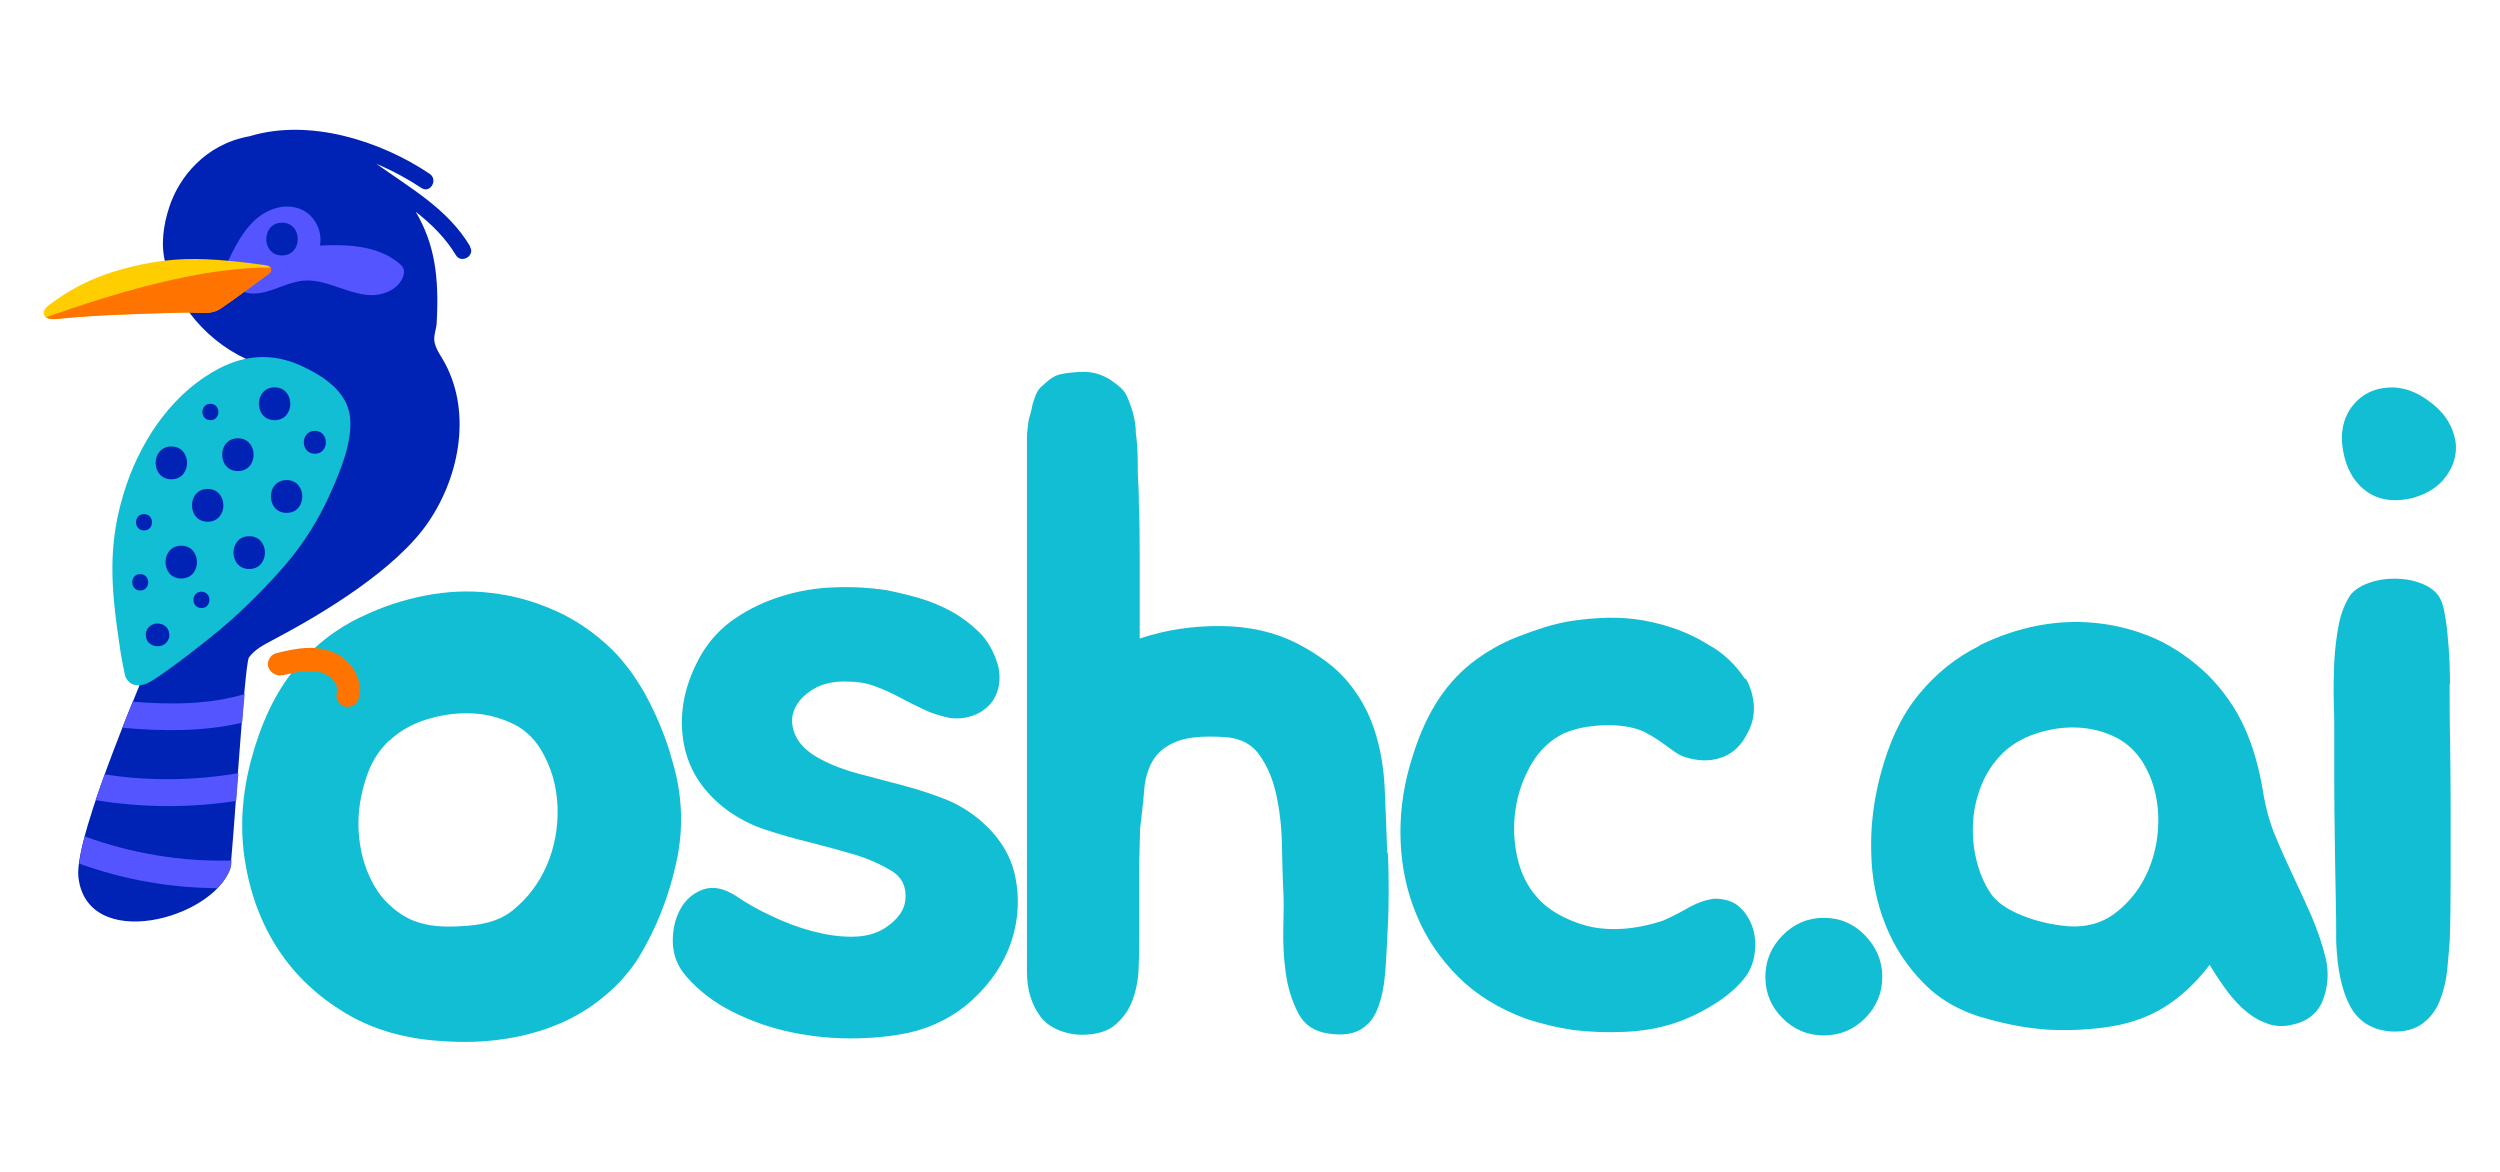 <?xml version="1.0" encoding="UTF-8"?>
<svg xmlns="http://www.w3.org/2000/svg" version="1.1" viewBox="0 0 1920 900">
  <defs>
    <style>
      .cls-1 {
        fill: #ffce00;
      }

      .cls-2 {
        fill: #0023b5;
      }

      .cls-3 {
        fill: #55f;
      }

      .cls-4 {
        fill: #12bed4;
      }

      .cls-5 {
        fill: #ff7300;
      }
    </style>
  </defs>
  <!-- Generator: Adobe Illustrator 28.6.0, SVG Export Plug-In . SVG Version: 1.2.0 Build 709)  -->
  <g>
    <g id="Capa_1">
      <g id="Capa_1-2" data-name="Capa_1">
        <g>
          <g>
            <path class="cls-4" d="M277.6,473.7c15.6-7.6,31.9-13,48.9-16.3s33.9-4.1,50.8-2c16.9,1.9,33.2,6.5,48.9,13.5,15.9,7,30.4,17,43.7,29.8,10.9,10.9,20.4,24.1,28.3,39.5s13.9,30.4,17.8,45c8,26.1,9.3,52.2,3.5,78.7-5.7,26.5-15.4,51.1-29.1,73.7-6.7,10.4-14.8,19.8-24.5,28-9.6,8.3-20,15-30.9,20.2-14.3,6.7-29.6,11.3-46.1,13.9-16.5,2.6-32.6,3.1-48.4,1.9-28.3-1.5-53.4-8.5-74.8-21.3-21.5-12.8-38.9-29.1-51.9-48.9-13-19.8-21.5-42.4-25.6-67.8-4.1-25.4-2.4-51.1,4.6-77.8,7.6-28.3,18.5-51.5,33-69.3,14.5-17.8,31.7-31.3,51.5-40.8h.2ZM298.9,568.7c-7,6.7-12.6,14.8-16.3,24.8s-6.1,20.2-7,30.9,0,21.3,2.4,31.9c2.6,10.6,6.7,20.2,12.4,28.7,4.8,7,14.8,17.2,27,22,12.2,4.8,23.9,5,36.9,4.3,14.3-.7,28.3-3.1,39.8-12.4,11.3-9.3,20-20.7,25.9-34.5,5.9-13.7,8.7-28.7,8.2-44.6-.6-16.1-4.8-30.8-12.8-44.1-5.7-9.4-13.5-16.5-23.7-20.9-10.2-4.4-20.7-6.9-31.9-7-11.1-.2-22,1.5-33,5-10.9,3.5-20.2,8.9-27.6,15.9h-.4Z"/>
            <path class="cls-4" d="M686.1,669.7c-9.1-5.7-19.1-10.2-30.2-13.5s-22.4-6.3-34.1-9.3c-11.7-2.8-22.8-6.1-33.7-9.6-10.9-3.5-20.7-8.7-29.8-15.2-19.5-14.6-30.6-32.8-33.7-54.3-3.1-21.5,1.5-43.2,13.9-65,6.7-11.3,15.4-20.7,26.3-28,10.9-7.4,22.8-13,35.8-17s26.3-6.3,40.2-6.7c13.7-.6,26.7.2,39.1,2,8,1.5,16.5,3.5,25.6,6.1,8.9,2.6,17.4,6.1,25.2,10.4,7.8,4.3,14.8,9.6,21.3,15.9,6.5,6.5,10.9,14.3,13.9,23.7,1.9,6.1,2.2,12,1.1,17.8s-3.5,10.4-7,14.3c-3.5,3.7-8,6.7-13.5,8.5-5.4,1.9-11.3,2.4-17.4,1.5-7-1.5-13.7-3.5-19.8-6.5-6.1-2.8-12.2-5.9-18.5-9.3-6.1-3.3-12.4-6.1-18.9-8.5-6.5-2.4-13.2-3.5-20.2-3.5-10.9-.6-19.8,1.5-27,5.7-7,4.3-12,9.4-14.6,15.6-2.6,6.1-2.4,12.8.7,19.8,3.1,7,9.6,13.3,19.5,18.5,9.1,4.8,18.9,8.5,29.8,11.3s21.7,5.7,32.2,8.5c10.6,2.8,21.1,6.1,31.3,10,10.2,3.7,19.3,9.1,27.4,15.6,15.6,12.8,25.2,27.6,28.7,44.6,3.5,17,2.4,33.9-3.1,50.4-5.7,16.5-15.6,31.3-29.5,44.1-13.9,12.8-30.4,21.3-49.3,25.6-13.7,2.8-28.5,4.3-44.5,4.3s-31.5-1.7-46.9-5-30-8.5-44.1-15.6c-13.9-7-25.8-16.1-35.2-27-6.7-7.6-10-16.1-10.4-25.9-.2-9.6,1.7-18.2,5.7-25.6s9.8-12.4,17.4-15.2,16.1-1.1,25.6,5c7.6,5.2,16.5,10.4,27,15.2,10.4,5,20.7,8.9,31.3,11.7,10.4,2.8,20.4,4.3,30.2,4.3s18.2-2,25.2-6.3c10.4-6.7,15.9-14.3,16.3-23.2.6-8.7-2.6-15.6-9.3-20.2h0Z"/>
            <path class="cls-4" d="M1065.8,654.7c.6,9.4.7,19.3.7,29.5s-.2,19.5-.7,28c-.6,12.8-1.1,24.5-2,35.2-.9,10.6-2.8,19.6-5.7,27-2.8,7.4-7.2,12.8-13.2,16.3-5.9,3.5-14.1,4.6-24.5,3.1-10.9-1.5-18.7-6.7-23.3-15.6-4.8-9.1-8-19.3-9.6-30.9-1.7-11.7-2.2-23.3-1.9-35.2s.4-21.1,0-27.6c-.6-10.4-.7-22.4-1.1-35.8-.2-13.5-1.7-26.3-4.3-38.3-2.6-12-7-22.4-13.2-30.9-6.1-8.5-15.4-13-27.6-13.5-15.6-.9-27.6.2-35.8,3.5-8.3,3.3-14.3,8.2-18.2,14.6-3.7,6.3-6.1,14.1-6.7,23.2-.7,9.1-1.9,18.7-3.1,29.1l-.7,27.6v51.9c0,8.5,0,17.4-.4,26.7-.2,9.3-1.9,17.6-4.6,25.2s-7.2,13.9-13.2,19.1-14.6,7.8-25.9,7.8-24.8-4.6-31.7-13.9c-6.9-9.3-10.4-20.7-10.4-34.5v-408.1c0-2.8,0-5.6.4-8.2.2-2.6.6-5.4,1.1-8.2.9-2.8,1.7-5.6,2.2-8.2.4-2.6,1.1-5,2-7.4,1.5-4.8,3.7-8.3,7-10.6,2.4-2.4,4.8-4.3,7-5.7,2.4-1.5,5-2.4,7.8-2.8,2.4-.6,5-.7,7.8-1.1,2.8-.2,5.7-.4,8.5-.4,7,0,13.9,2,20.6,6.3,2.8,1.9,5.4,3.9,7.8,6.1,2.4,2,4.3,5.2,5.7,8.9,3.7,9.1,5.7,17.6,5.7,25.6.4,2.4.7,5.7,1.1,10.4.2,4.4.4,9.1.4,13.9s0,9.3.4,13.9c.2,4.4.4,8,.4,10.4v3.5c.6,15.2.7,30.6.7,46.1v59.7c19.8-6.7,40.8-9.8,62.4-9.6,21.7.2,41.1,4.6,58.2,13.2,17.4,9.1,30.9,19.1,40,30.6,9.3,11.3,15.9,23.9,20.2,37.6,4.3,13.7,6.7,28.3,7.4,44.1.7,15.6,1.3,31.9,1.9,48.9l.2-.4Z"/>
            <path class="cls-4" d="M1340.9,521.3c3.7,6.7,5.7,13.7,6.1,21.3.2,7.6-1.5,14.6-5.4,21.3-4.3,8.5-10.4,14.3-18.2,17.4-7.8,3.1-16.5,3.5-25.9,1.1-4.3-.9-8-2.6-11.3-5s-6.7-4.8-10.4-7.4c-3.5-2.6-7.6-5-12-7.4-4.4-2.4-10.4-4.1-17.4-5-7-.9-14.8-.9-23.2,0s-15.7,2.8-22.4,5.7c-10.4,5.2-18.7,13.2-24.8,23.7-6.1,10.6-10.2,22-12,34.1-1.9,12-1.5,24.3,1.1,36.5,2.6,12.2,7.6,22.8,15.2,31.3,5.7,6.7,13.2,12,22.4,16.3,9.3,4.3,18.2,6.9,26.7,7.8,8,.9,16.1.7,24.1-.4,8-1.1,15.9-3,23.3-5.4,5.7-2.4,12-5.6,19.1-9.6,7-4.1,13.9-6.5,20.6-7.4,8.5,0,15.2,2.2,19.8,6.7,4.8,4.4,8,10,10,16.3,1.9,6.5,2.2,13.2,1.1,20.2-1.1,7-3.9,13.3-8.2,18.5-5.7,7-13.7,13.9-24.1,20.2s-20.4,10.9-29.8,13.9c-11.3,3.7-24.1,5.9-38,6.5s-27,0-39.5-1.5c-5.7-.9-11.7-2-17.8-3.5-6.1-1.5-12-3.1-17.8-5-20.7-7.6-38.2-18.3-52.2-32.2-13.9-13.9-24.6-29.6-31.9-47.2-7.4-17.4-11.5-36.1-12.4-56.1-.9-19.8,1.5-39.5,7-58.9,5.2-18.5,11.7-34.1,19.5-46.9,7.8-12.8,17-23.3,27.6-31.7,10.6-8.3,23-15.6,36.1-20.6,13.3-5,27.2-10.2,43.7-12.4,16.7-2.2,34.1-3.3,52.6,0s35,9.4,49.6,18.5c11.3,6.1,20.7,15,28.3,26.3h.6Z"/>
            <path class="cls-4" d="M1445.6,750.3c0,12.2-4.4,22.8-13.2,31.7-8.7,8.7-19.3,13.2-31.7,13.2s-22.8-4.4-31.7-13.2c-8.7-8.7-13.2-19.3-13.2-31.7s4.4-23,13.2-31.9c8.7-8.9,19.3-13.5,31.7-13.5s22.8,4.4,31.7,13.5c8.7,9.1,13.2,19.6,13.2,31.9Z"/>
            <path class="cls-4" d="M1519.9,495.8c14.3-7,29.1-12.2,44.6-15.2,15.6-3.1,31.1-3.7,46.5-2,15.4,1.7,30.2,5.7,44.5,12,14.3,6.5,27.4,15.6,39.8,27.4,12.2,12.2,21.7,25.8,28.3,40.4,6.7,14.6,11.3,30.9,14.3,48.9,1.9,12.2,5,23.7,9.3,34.1,4.3,10.4,8.9,20.7,13.9,31.3,5,10.4,9.6,20.7,14.3,31.3,4.4,10.4,8.2,21.3,10.9,32.6,2.4,10.9,1.5,21.5-2.4,31.7-4.1,10.2-12.2,16.5-24.5,18.9-7,1.5-13.9.9-20.2-1.9-6.5-2.6-12.2-6.5-17.4-11.3-5.2-5-9.8-10.4-13.9-16.3s-7.8-11.5-10.9-16.7c-10.9,14.3-22.8,25.2-35.6,33-12.8,7.8-28.2,13-46.1,15.2-15.2,1.9-29.6,2.4-43.4,1.5s-28.3-3.5-44.1-7.8c-20.4-5.2-37.1-14.3-50-27.4-13-13-23-28.2-29.8-45.4-6.9-17.2-10.6-35.9-10.9-55.8-.6-19.8,1.9-39.5,7-58.9,6.7-25.6,16.5-46.3,29.8-62.4,13.3-16.1,28.7-28.3,46.1-36.9l-.2-.4ZM1537.7,578.8c-6.7,6.7-11.9,14.5-15.6,23.3-3.7,9.1-6.1,18.5-6.7,28.3-.7,10,0,19.8,2.4,29.8,2.4,10,6.1,18.7,11.3,26.3,4.8,6.7,12.8,12.2,24.1,16.7s23.2,7.2,35.6,8.2c14.3.9,26.7-2.8,37.2-11.3,10.6-8.5,18.7-19.3,24.1-32.2s8-27,7.4-41.9-4.4-28.5-12-40.8c-5.7-8.9-13.2-15.6-22.4-19.8s-19.1-6.5-29.5-6.7c-10.4-.2-20.7,1.5-30.9,5-10.2,3.5-18.5,8.7-25.2,15.2l.2-.2Z"/>
            <path class="cls-4" d="M1881.3,525.6c0,13.3,0,28.2.4,44.6.2,16.5.4,33.7.4,51.5v52.6c0,17.2-.2,33.3-.7,48-.6,7-1.1,14.8-2,23.2-.9,8.3-2.8,15.9-5.7,23.2-2.8,7-7.2,13-13.2,17.4-5.9,4.4-13.9,6.5-23.7,6.1-14.6-.9-25.2-7.4-31.7-19.1-6.5-11.9-10-28.3-10.9-49.6,0-10.9,0-23.3-.4-37.6-.2-14.3-.6-28.7-.7-43.4-.2-14.6-.4-28.9-.4-43v-38c0-6.7,0-14.6-.4-24.1-.2-9.4,0-19.1.4-29.1.6-10,1.7-19.5,3.5-28.7s5-16.9,9.3-23.2c3.3-3.7,8-6.7,14.3-8.9s12.6-3.1,19.5-3.1,13.5,1.1,19.8,3.5c6.5,2.4,10.9,5.7,13.9,10,1.9,2.8,3.3,6.9,4.3,12,.9,5.2,1.9,10.9,2.4,17.4.7,6.5,1.1,13,1.5,19.8.2,6.9.4,13.2.4,18.9v-.6ZM1854.3,382.2c-14.6,3.7-26.9,2.2-36.5-4.6s-15.7-17.2-18.2-30.9c-1.9-10-1.1-18.7,2-26.3,3.3-7.6,8.3-13.3,14.8-17.4,6.7-4.1,14.3-5.7,22.8-5.4,8.5.6,17,3.7,25.6,10,8,5.7,13.9,12.2,17.4,19.8s4.8,14.8,3.5,22c-1.1,7-4.4,13.5-9.6,19.5-5.2,5.9-12.6,10.4-22,13.2l.2.2Z"/>
          </g>
          <g>
            <path class="cls-2" d="M361.1,189.3c-17-28.7-45.6-44.6-71.9-63.4,12.4,5.2,24.3,11.7,34.5,18.5,6.7,4.4,13-6.3,6.3-10.9-37.8-25.4-92.4-42.8-138.2-28.9-34.3,6.1-54.3,31.7-61.7,54.1-4.8,14.5-6.9,29.8-2.8,44.5,9.8,36.1,39.1,66.3,74.8,77.6l-2.6,25.6c-13.3,53.5-27.2,108-56.1,155.1-9.4,15.2-18.3,17.6-24.8,37.1-2,6.1-61.9,142.1-58.4,174.9,6.5,58.4,103.6,32.4,116.5-6.5,1.9-5.7,10.9-157.1,14.5-162.1,4.4-6.1,11.5-9.8,18.2-13.3,39.1-20.6,94.9-54.3,119.7-90.8,24.8-36.5,33.3-86.9,10.9-124.9-2.6-4.3-5.4-8.5-6.3-13.3-.9-5,1.5-9.8,1.7-15,1.9-35-1.5-60-16.1-85,11.9,9.4,22.8,20,30.8,33.3,4.1,6.9,15,.6,10.9-6.3l.2-.2Z"/>
            <path class="cls-5" d="M217,518.7c3-.7,6.1-1.5,9.1-2s3-.6,4.4-.7h.9q-.6,0,0,0c.7,0,1.3,0,2-.2,3.1-.2,6.1-.4,9.3,0-1.1,0,.7,0,.9,0,.6,0,1.3.2,1.9.4s1.5.4,2.2.6,2,.7,1.1.4.6.4.7.4c.6.4,1.1.6,1.7.9s.9.6,1.3.7c2,1.3-.6-.6.4.2s1.7,1.5,2.6,2.4c0,0,1.5,1.7.7.9s.6.7.6.9c.2.4.6.9.7,1.3,0,0,1.1,2,.6.9s.2.7.4.9c0,.4.2.9.4,1.3.6,2,0-1.1,0,0v3.3c.2-2,0,0-.2.6-1.3,4.4,1.5,9.8,6.1,10.7,4.6,1.1,9.4-1.5,10.7-6.1,3.7-13.9-4.8-28.2-17.2-34.5-14.5-7.4-31.1-4.1-46.1-.4-4.4,1.1-7.6,6.3-6.1,10.7s6.1,7.2,10.7,6.1h0l.2.2Z"/>
            <path class="cls-4" d="M169.6,483c18-15.2,36.1-33.5,50.4-50.2,13.5-15.9,24.6-33.7,33.2-52.8,7.8-17.6,17.6-39.8,15.6-59.5-2-20.4-21.9-32.6-38.9-40.2-20.7-9.1-41.5-7.8-61.5,2.6-34.6,18-58.4,52.4-71,88.6-15.9,46.3-12,81.3-5,128,1.3,8.3,2.8,15.2,3.5,18.7,1.9,7.4,8.7,9.4,14.8,7.4,8-1.3,53.9-38.3,58.9-42.6h0Z"/>
            <g>
              <path class="cls-2" d="M210.9,322.7c16.1,0,16.1-25.2,0-25.2s-16.1,25.2,0,25.2h0Z"/>
              <path class="cls-2" d="M182.7,361.8c16.1,0,16.1-25.2,0-25.2s-16.1,25.2,0,25.2h0Z"/>
              <path class="cls-2" d="M159.5,400.7c16.1,0,16.1-25.2,0-25.2s-16.1,25.2,0,25.2h0Z"/>
              <path class="cls-2" d="M139.2,444.3c16.1,0,16.1-25.2,0-25.2s-16.1,25.2,0,25.2h0Z"/>
              <path class="cls-2" d="M121.2,478.9h-.6c-1.3,0-2.4.2-3.3.7-1.1.4-2,.9-2.8,1.9-.9.7-1.5,1.7-1.9,2.8-.6,1.1-.7,2.2-.7,3.3l.4,2.4c.4,1.5,1.1,2.8,2.2,3.9l1.9,1.3c1.3.7,2.8,1.1,4.4,1.1h.6c1.3,0,2.4-.2,3.3-.7,1.1-.4,2-.9,2.8-1.9.9-.7,1.5-1.7,1.9-2.8.6-1.1.7-2.2.7-3.3l-.4-2.4c-.4-1.5-1.1-2.8-2.2-3.9l-1.9-1.3c-1.3-.7-2.8-1.1-4.4-1.1h0Z"/>
              <path class="cls-2" d="M241.8,348.5c11.3,0,11.3-17.6,0-17.6s-11.3,17.6,0,17.6h0Z"/>
              <path class="cls-2" d="M220.1,393.9c16.1,0,16.1-25.2,0-25.2s-16.1,25.2,0,25.2h0Z"/>
              <path class="cls-2" d="M191.4,437c16.1,0,16.1-25.2,0-25.2s-16.1,25.2,0,25.2h0Z"/>
              <path class="cls-2" d="M154.7,467c8.2,0,8.2-12.6,0-12.6s-8.2,12.6,0,12.6h0Z"/>
              <path class="cls-2" d="M107.7,453.5c8.2,0,8.2-12.6,0-12.6s-8.2,12.6,0,12.6h0Z"/>
              <path class="cls-2" d="M110.6,407.4c8.2,0,8.2-12.6,0-12.6s-8.2,12.6,0,12.6h0Z"/>
              <path class="cls-2" d="M131.6,368.1c16.1,0,16.1-25.2,0-25.2s-16.1,25.2,0,25.2h0Z"/>
              <path class="cls-2" d="M161.6,322.7c8.2,0,8.2-12.6,0-12.6s-8.2,12.6,0,12.6h0Z"/>
            </g>
            <path class="cls-3" d="M175.1,200.5c5.6-11.5,11.5-23.2,20.9-31.7s23.5-13.2,35.2-8c10.4,4.4,16.7,16.7,14.5,27.8,21.3-1.1,44.5,0,60.9,13.7,1.3,1.1,2.6,2.4,3.3,4.1.7,1.9.4,3.9-.2,5.7-3,8.9-12.8,13.9-22,14.5s-18.3-2.8-27.2-5.7c-8.9-3.1-18-6.1-27.2-5.4-15.4,1.3-30,13.2-45,9.1"/>
            <path class="cls-1" d="M204.9,203.8c-20.7-2.8-41.7-5.4-62.6-4.8-18.3.6-36.7,4.1-54.3,9.4-16.9,5.2-32.8,13-47.1,23.5-2.8,2-8.3,5.4-7.2,9.4,1.3,5,9.3,3.7,12.8,3.3,28.5-2.8,57.2-3.5,85.8-4.4,7.2-.2,14.5-.4,21.7,0,5.7.2,10.4,0,15.4-3.3,12.6-8.5,24.8-18,37.2-26.9,2.8-2,1.7-5.7-1.7-6.1v-.2Z"/>
            <path class="cls-2" d="M216.6,196.2c16.1,0,16.1-25.2,0-25.2s-16.1,25.2,0,25.2h0Z"/>
            <path class="cls-5" d="M35.2,243.4c2.8,2.4,8.5,1.7,11.5,1.3,28.5-2.8,57.2-3.5,85.8-4.4,7.2-.2,14.5-.4,21.7,0,5.7.2,10.4,0,15.4-3.3,12.6-8.5,24.8-18,37.2-26.9,1.9-1.3,1.9-3.3.7-4.6-53.5-.4-121,20-172.1,38.2l-.2-.2Z"/>
            <g>
              <path class="cls-3" d="M101.9,538.9c-2.6,6.3-5.2,13-8,20,30.8,2.8,62.6,3.1,92.1-3.9.6-8,1.3-15.4,1.9-22-27,8.2-56.9,8.3-86,5.9Z"/>
              <path class="cls-3" d="M80.4,594.5c-2.4,6.7-4.8,13.5-7,20,35.9,5.9,72.3,6.1,108,.6.6-6.9,1.1-14.1,1.7-21.3-33.7,5.7-68.4,6.3-102.6.9v-.2Z"/>
              <path class="cls-3" d="M65.1,642.5c-2,7.8-3.5,14.8-4.3,20.7,34.1,12.4,70,18.7,106.2,18.9,4.6-4.8,8.3-10,10.2-15.6.2-.6.4-2.6.7-5.6-38.2.9-76.3-5.2-112.8-18.5Z"/>
            </g>
          </g>
        </g>
      </g>
    </g>
  </g>
</svg>
